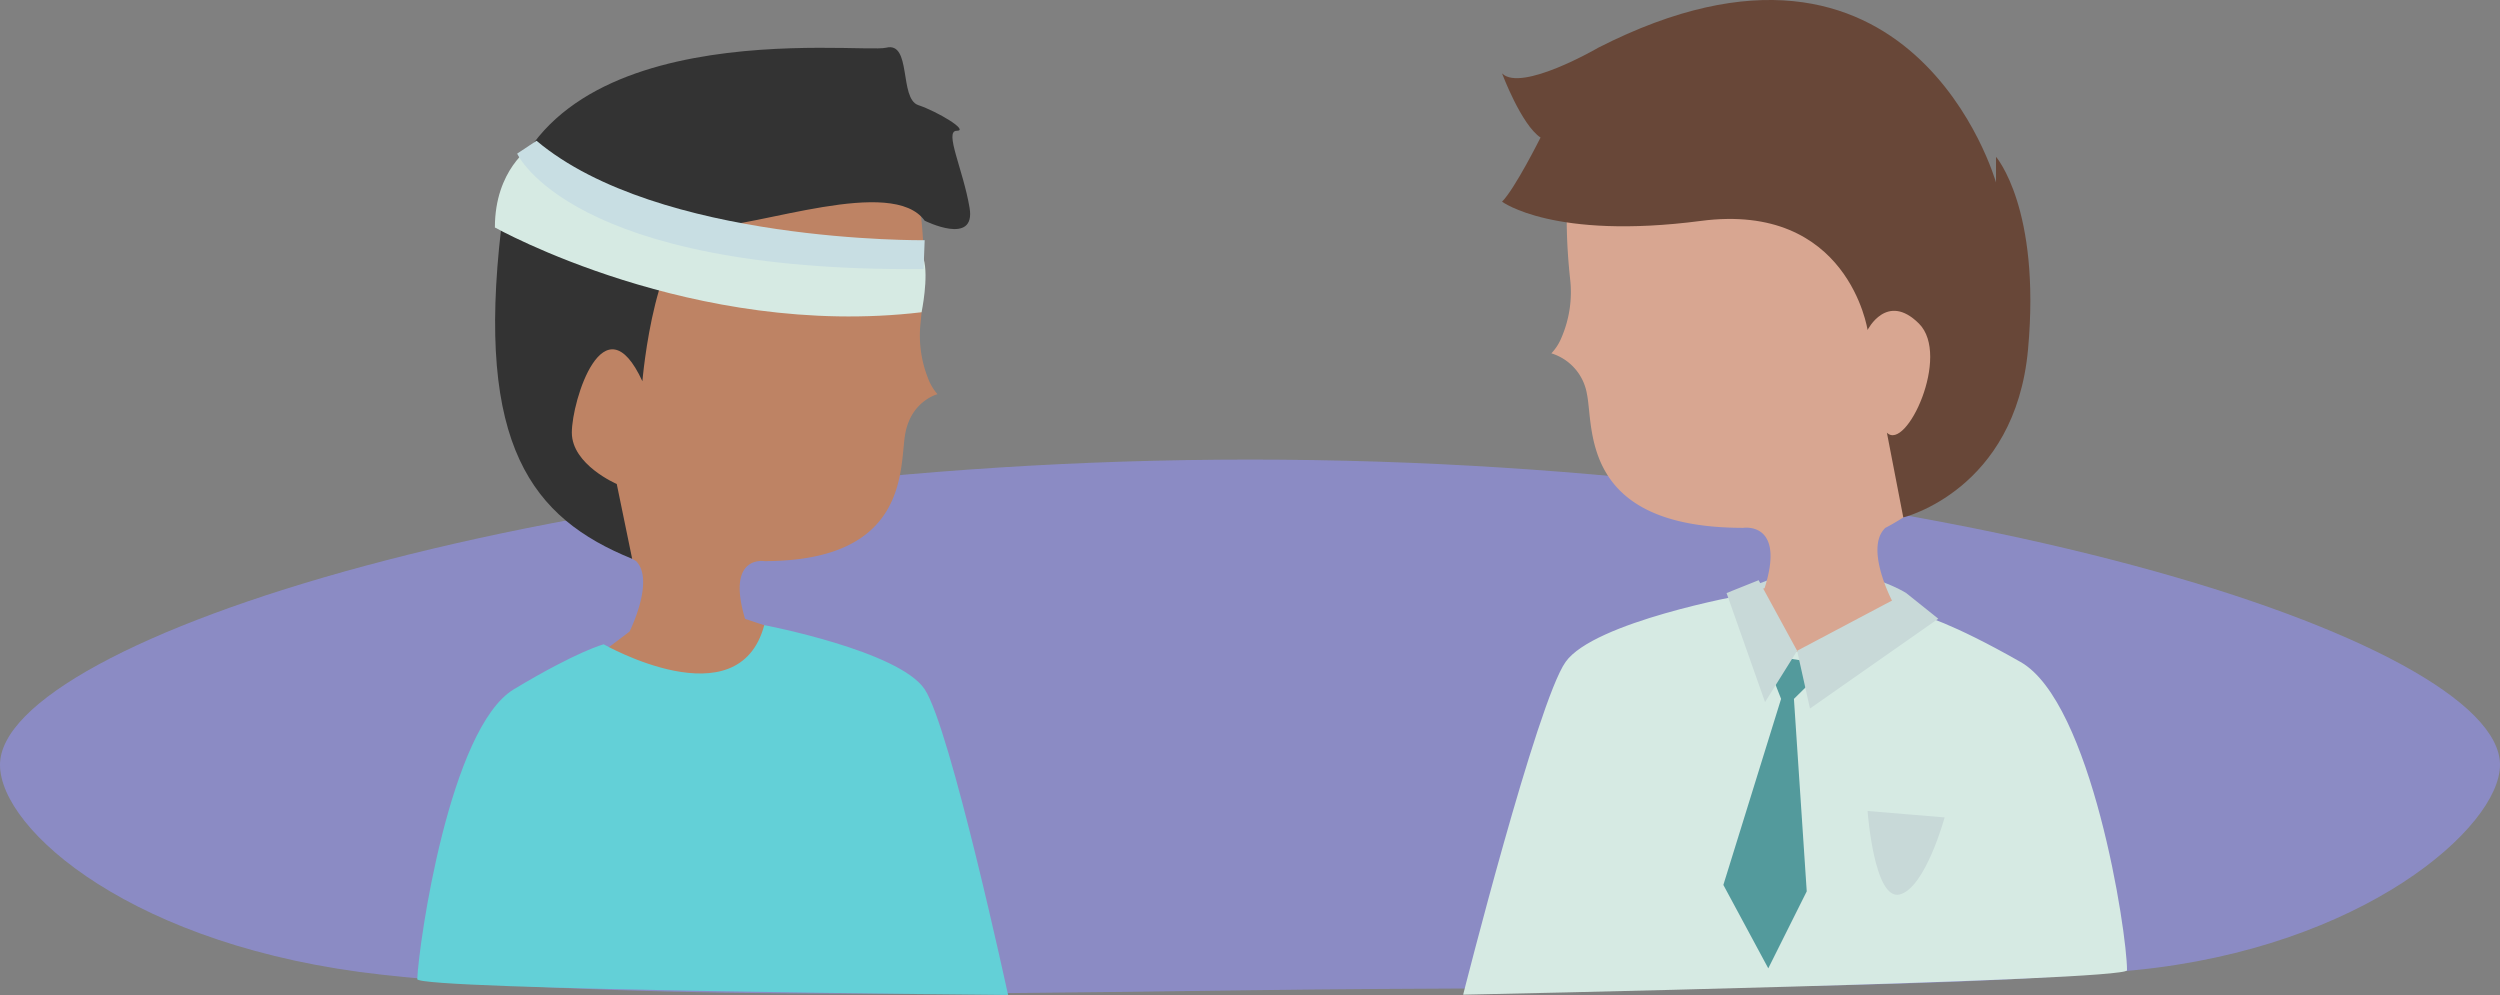 <svg xmlns="http://www.w3.org/2000/svg" viewBox="0 0 681.27 271.14"><rect x="0" y="0" width="681.27" height="271.14" fill="#808080" stroke="none"/><defs><style>.cls-1{fill:#8b8bc4;}.cls-2{fill:#c8d9d8;}.cls-3{fill:#be8364;}.cls-4{fill:#333;}.cls-5{fill:#63d0d7;}.cls-6{fill:#fff;}.cls-7{fill:#d8a691;}.cls-8{fill:#d6eae3;}.cls-9{fill:#006870;opacity:0.61;}.cls-10{fill:#684738;}.cls-11{fill:#c8dee3;}</style></defs><title>katawan_3</title><g id="pv"><path class="cls-1" d="M688.34,217.43c0-33.92-152.51-83.19-340.63-83.19S7.07,183.52,7.07,217.43c0,17.78,36.54,49.75,104.07,57.18,60.5,6.66,146.42,5.45,236.57,4.24,94.06-1.26,178.49.61,240.87-5.45S688.34,234.39,688.34,217.43Z" transform="translate(-7.07 -9)"/><path class="cls-2" d="M526.53,170.61s-19.23-12.24-42-1.75l3.5,5.24,35,3.5Z" transform="translate(-7.07 -9)"/><path class="cls-3" d="M178.63,181.1s7-14,1.75-19.23c0,0-36.71-19.23-33.22-55.94S190.87-9.46,252.06,46.49c0,0,9.53,14.29,5.88,50.44a31.52,31.52,0,0,0,2.1,15.33,13.26,13.26,0,0,0,2.51,4.16s-7,1.75-8.74,10.49,1.75,35-38.46,35c0,0-10.49-1.75-5.24,15.73l5.24,1.75,7,15.73-52.45,1.75,1.75-10.49Z" transform="translate(-7.07 -9)"/><path class="cls-4" d="M179.34,161.28l-4.2-20.39s-12.24-5.24-12.24-14,8.74-36.71,19.23-14c0,0,3.5-42,17.48-42s50.7-14,59.44-1.75c0,0,14,7,12.24-3.5s-7-21-3.5-21-5.24-5.24-10.49-7S255.55,20.26,248.56,22,150.66,11.52,143.67,71,152.07,150.21,179.34,161.28Z" transform="translate(-7.07 -9)"/><path class="cls-5" d="M215.34,179.35s36.71,7,43.71,17.48,22.73,83.31,22.73,83.31-161.07-1.38-161-4.32c.4-9.88,8.86-68.5,26.34-79s24.47-12.24,24.47-12.24S208.35,205.57,215.34,179.35Z" transform="translate(-7.07 -9)"/><path class="cls-6" d="M166.39,226.55" transform="translate(-7.07 -9)"/><path class="cls-6" d="M161.15,233.54" transform="translate(-7.07 -9)"/><path class="cls-7" d="M522.79,172.94s-7.75-14.62-1.94-20.1c0,0,40.67-20.1,36.8-58.48S509.23-26.27,441.45,32.21c0,0-10.55,14.94-6.52,52.73a31.25,31.25,0,0,1-2.32,16,13.74,13.74,0,0,1-2.78,4.35,14,14,0,0,1,9.68,11c1.94,9.14-1.94,36.55,42.61,36.55,0,0,11.62-1.83,5.81,16.45l-5.81,1.83-7.75,16.45,58.1,1.83-1.94-11Z" transform="translate(-7.07 -9)"/><path class="cls-8" d="M482.12,171.11s-40.67,7.31-48.42,18.28-27.91,90.67-27.91,90.67,180.9-3.71,180.91-6.66c0-10.65-9.68-73-29-84s-27.11-12.79-27.11-12.79S488.94,203,482.12,171.11Z" transform="translate(-7.07 -9)"/><path class="cls-6" d="M536.35,220.45" transform="translate(-7.07 -9)"/><path class="cls-6" d="M542.16,227.76" transform="translate(-7.07 -9)"/><polygon class="cls-9" points="483.05 184.54 485.36 190.45 469.63 241.15 481.87 263.88 492.35 242.9 488.86 190.45 492.6 186.76 491.1 180 486.34 179.27 483.05 184.54"/><path class="cls-10" d="M516,98.93s5.24-10.49,14-1.75-3.5,35-8.74,29.72l4.47,23.1s30.5-7.36,34-45.82S551,51.73,551,51.73v7S528.27-21.69,442.61,22c0,0-21,12.24-26.22,7,0,0,5.24,14,10.49,17.48,0,0-7,14-10.49,17.48,0,0,14,10.49,54.19,5.24S516,98.93,516,98.93Z" transform="translate(-7.07 -9)"/><polygon class="cls-2" points="519.45 161.61 489.73 177.34 493.23 193.08 528.19 168.6 519.45 161.61"/><polygon class="cls-2" points="489.73 177.34 479.24 158.11 470.5 161.61 480.99 191.33 489.73 177.34"/><path class="cls-2" d="M516,230l21,1.75s-5.24,19.23-12.24,21S516,230,516,230Z" transform="translate(-7.07 -9)"/><path class="cls-8" d="M258.76,79.5s-91.93,0-107-30.51c0,0-9.83,6.23-9.83,22,0,0,54.25,30.46,116.28,23.1C258.2,94.06,260.21,84.54,258.76,79.5Z" transform="translate(-7.07 -9)"/><path class="cls-11" d="M258.75,82.32l.3-7.86s-72.55.87-105.77-27.1L148,50.86S162.3,83.19,258.75,82.32Z" transform="translate(-7.07 -9)"/></g></svg>